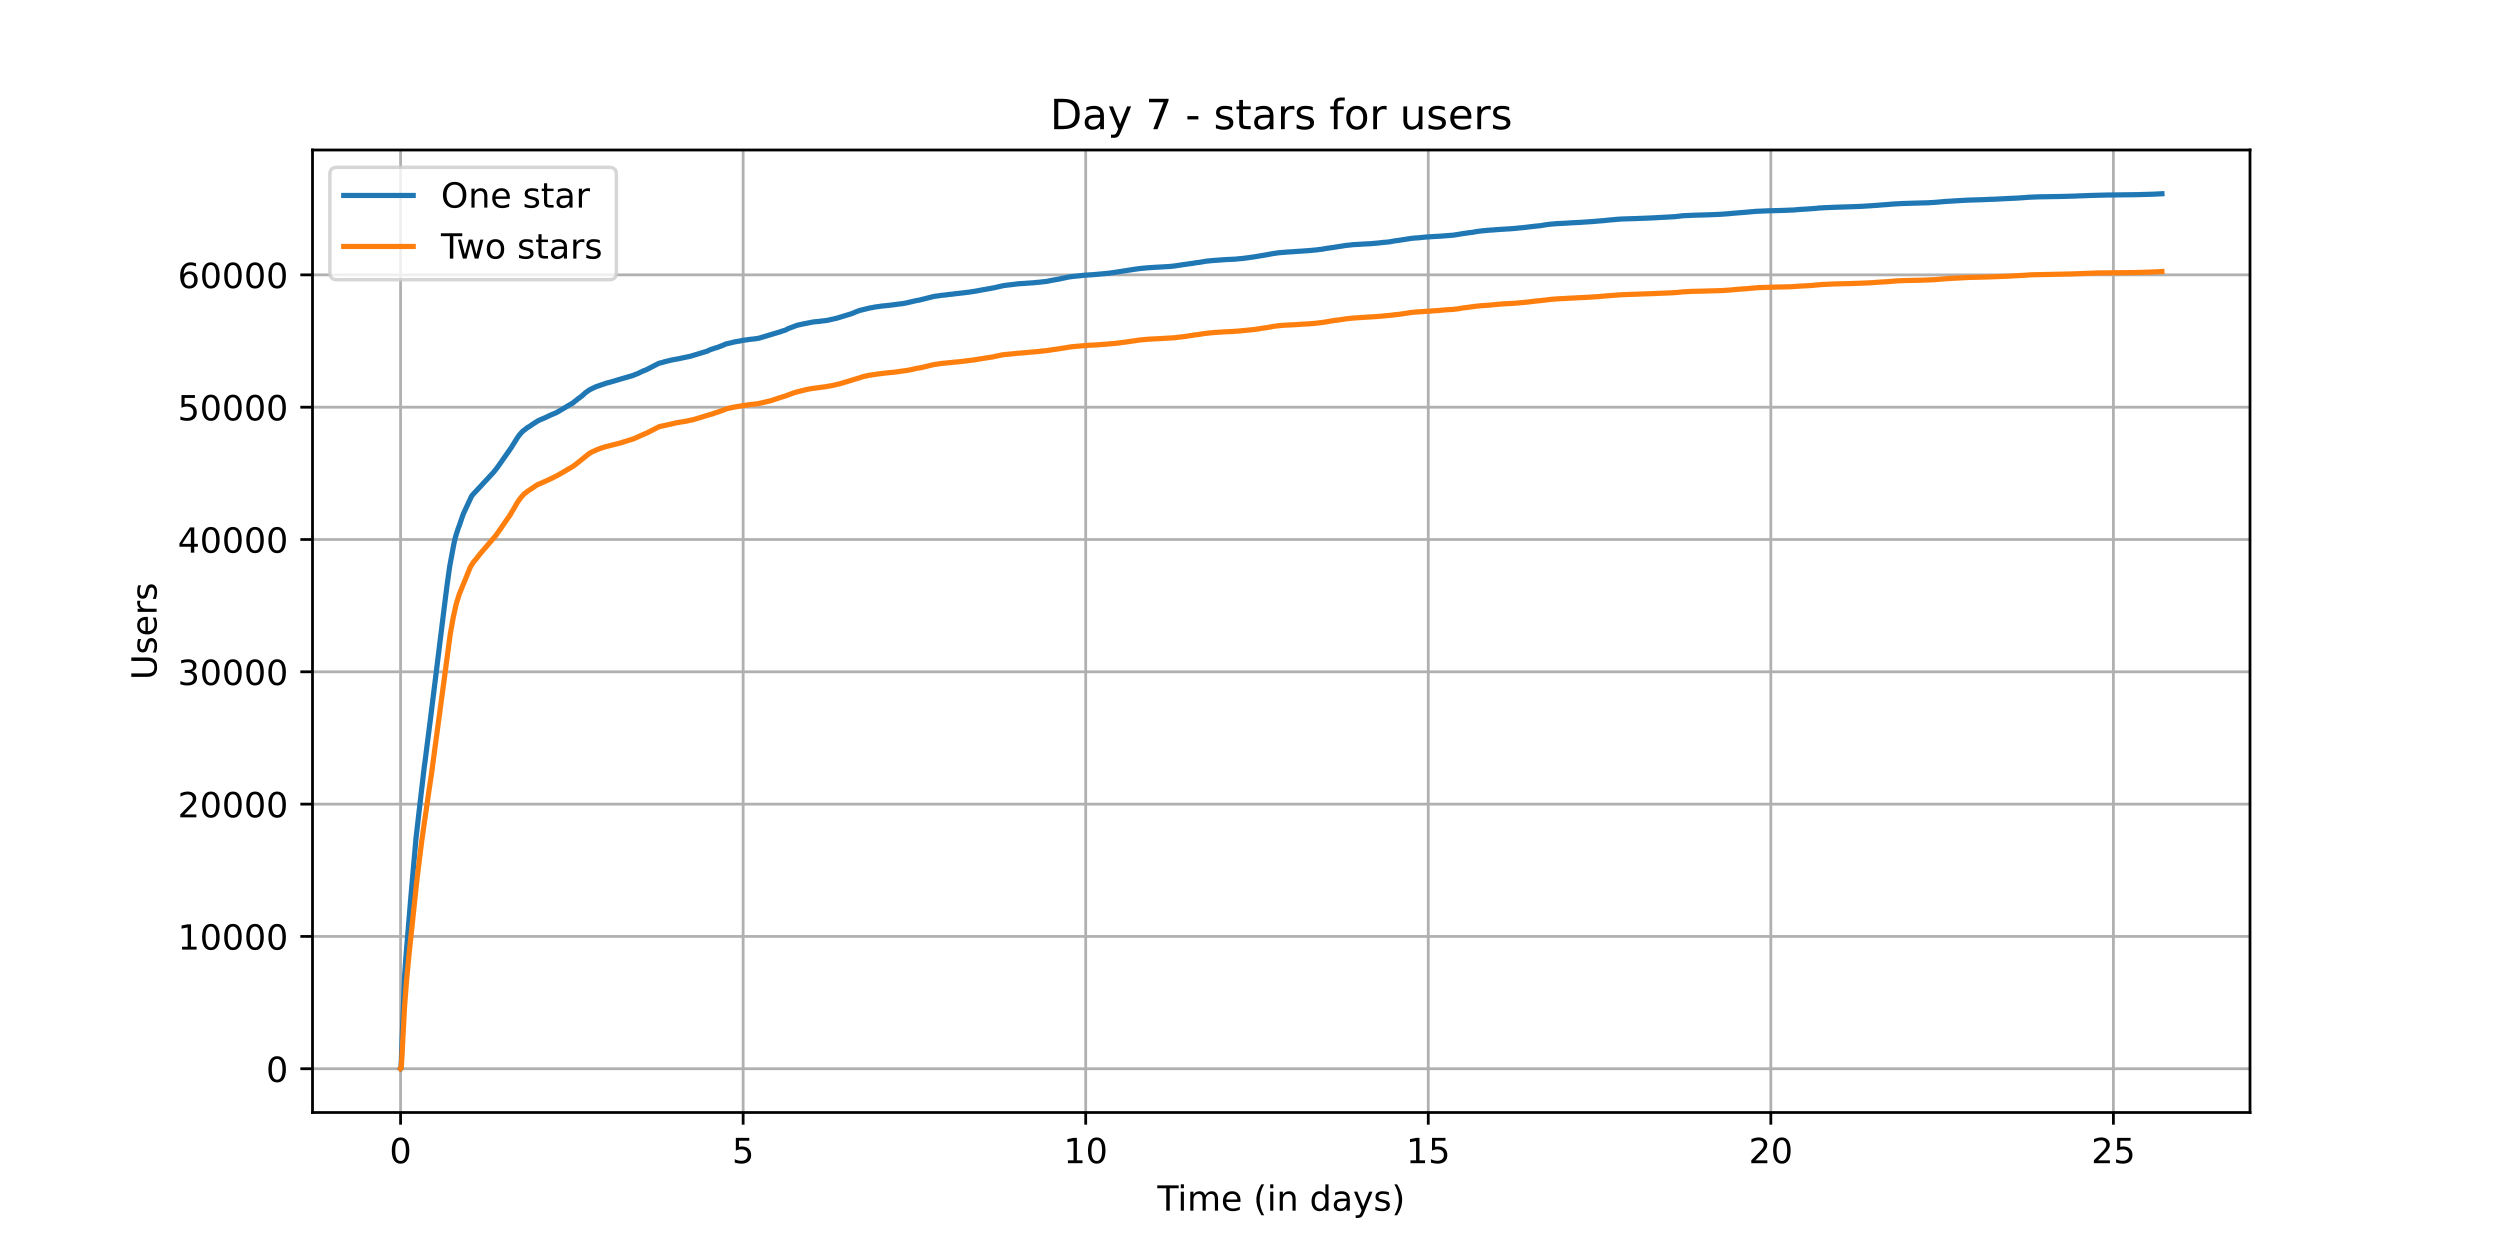 <?xml version="1.0" encoding="utf-8" standalone="no"?>
<!DOCTYPE svg PUBLIC "-//W3C//DTD SVG 1.1//EN"
  "http://www.w3.org/Graphics/SVG/1.1/DTD/svg11.dtd">
<!-- Created with matplotlib (https://matplotlib.org/) -->
<svg height="360pt" version="1.1" viewBox="0 0 720 360" width="720pt" xmlns="http://www.w3.org/2000/svg" xmlns:xlink="http://www.w3.org/1999/xlink">
 <defs>
  <style type="text/css">*{stroke-linecap:butt;stroke-linejoin:round;}</style>
 </defs>
 <g id="figure_1">
  <g id="patch_1">
   <path d="M 0 360 
L 720 360 
L 720 0 
L 0 0 
z
" style="fill:#ffffff;"/>
  </g>
  <g id="axes_1">
   <g id="patch_2">
    <path d="M 90 320.4 
L 648 320.4 
L 648 43.2 
L 90 43.2 
z
" style="fill:#ffffff;"/>
   </g>
   <g id="matplotlib.axis_1">
    <g id="xtick_1">
     <g id="line2d_1">
      <path clip-path="url(#p02dbf82ad6)" d="M 115.364 320.4 
L 115.364 43.2 
" style="fill:none;stroke:#b0b0b0;stroke-linecap:square;stroke-width:0.8;"/>
     </g>
     <g id="line2d_2">
      <defs>
       <path d="M 0 0 
L 0 3.5 
" id="m06ed78cefe" style="stroke:#000000;stroke-width:0.8;"/>
      </defs>
      <g>
       <use style="stroke:#000000;stroke-width:0.8;" x="115.364" xlink:href="#m06ed78cefe" y="320.4"/>
      </g>
     </g>
     <g id="text_1">
      <!-- 0 -->
      <g transform="translate(112.182 334.998)scale(0.1 -0.1)">
       <defs>
        <path d="M 31.781 66.406 
Q 24.172 66.406 20.328 58.906 
Q 16.5 51.422 16.5 36.375 
Q 16.5 21.391 20.328 13.891 
Q 24.172 6.391 31.781 6.391 
Q 39.453 6.391 43.281 13.891 
Q 47.125 21.391 47.125 36.375 
Q 47.125 51.422 43.281 58.906 
Q 39.453 66.406 31.781 66.406 
z
M 31.781 74.219 
Q 44.047 74.219 50.516 64.516 
Q 56.984 54.828 56.984 36.375 
Q 56.984 17.969 50.516 8.266 
Q 44.047 -1.422 31.781 -1.422 
Q 19.531 -1.422 13.062 8.266 
Q 6.594 17.969 6.594 36.375 
Q 6.594 54.828 13.062 64.516 
Q 19.531 74.219 31.781 74.219 
z
" id="DejaVuSans-48"/>
       </defs>
       <use xlink:href="#DejaVuSans-48"/>
      </g>
     </g>
    </g>
    <g id="xtick_2">
     <g id="line2d_3">
      <path clip-path="url(#p02dbf82ad6)" d="M 214.023 320.4 
L 214.023 43.2 
" style="fill:none;stroke:#b0b0b0;stroke-linecap:square;stroke-width:0.8;"/>
     </g>
     <g id="line2d_4">
      <g>
       <use style="stroke:#000000;stroke-width:0.8;" x="214.023" xlink:href="#m06ed78cefe" y="320.4"/>
      </g>
     </g>
     <g id="text_2">
      <!-- 5 -->
      <g transform="translate(210.842 334.998)scale(0.1 -0.1)">
       <defs>
        <path d="M 10.797 72.906 
L 49.516 72.906 
L 49.516 64.594 
L 19.828 64.594 
L 19.828 46.734 
Q 21.969 47.469 24.109 47.828 
Q 26.266 48.188 28.422 48.188 
Q 40.625 48.188 47.75 41.5 
Q 54.891 34.812 54.891 23.391 
Q 54.891 11.625 47.562 5.094 
Q 40.234 -1.422 26.906 -1.422 
Q 22.312 -1.422 17.547 -0.641 
Q 12.797 0.141 7.719 1.703 
L 7.719 11.625 
Q 12.109 9.234 16.797 8.062 
Q 21.484 6.891 26.703 6.891 
Q 35.156 6.891 40.078 11.328 
Q 45.016 15.766 45.016 23.391 
Q 45.016 31 40.078 35.438 
Q 35.156 39.891 26.703 39.891 
Q 22.75 39.891 18.812 39.016 
Q 14.891 38.141 10.797 36.281 
z
" id="DejaVuSans-53"/>
       </defs>
       <use xlink:href="#DejaVuSans-53"/>
      </g>
     </g>
    </g>
    <g id="xtick_3">
     <g id="line2d_5">
      <path clip-path="url(#p02dbf82ad6)" d="M 312.682 320.4 
L 312.682 43.2 
" style="fill:none;stroke:#b0b0b0;stroke-linecap:square;stroke-width:0.8;"/>
     </g>
     <g id="line2d_6">
      <g>
       <use style="stroke:#000000;stroke-width:0.8;" x="312.682" xlink:href="#m06ed78cefe" y="320.4"/>
      </g>
     </g>
     <g id="text_3">
      <!-- 10 -->
      <g transform="translate(306.32 334.998)scale(0.1 -0.1)">
       <defs>
        <path d="M 12.406 8.297 
L 28.516 8.297 
L 28.516 63.922 
L 10.984 60.406 
L 10.984 69.391 
L 28.422 72.906 
L 38.281 72.906 
L 38.281 8.297 
L 54.391 8.297 
L 54.391 0 
L 12.406 0 
z
" id="DejaVuSans-49"/>
       </defs>
       <use xlink:href="#DejaVuSans-49"/>
       <use x="63.623" xlink:href="#DejaVuSans-48"/>
      </g>
     </g>
    </g>
    <g id="xtick_4">
     <g id="line2d_7">
      <path clip-path="url(#p02dbf82ad6)" d="M 411.341 320.4 
L 411.341 43.2 
" style="fill:none;stroke:#b0b0b0;stroke-linecap:square;stroke-width:0.8;"/>
     </g>
     <g id="line2d_8">
      <g>
       <use style="stroke:#000000;stroke-width:0.8;" x="411.341" xlink:href="#m06ed78cefe" y="320.4"/>
      </g>
     </g>
     <g id="text_4">
      <!-- 15 -->
      <g transform="translate(404.979 334.998)scale(0.1 -0.1)">
       <use xlink:href="#DejaVuSans-49"/>
       <use x="63.623" xlink:href="#DejaVuSans-53"/>
      </g>
     </g>
    </g>
    <g id="xtick_5">
     <g id="line2d_9">
      <path clip-path="url(#p02dbf82ad6)" d="M 510 320.4 
L 510 43.2 
" style="fill:none;stroke:#b0b0b0;stroke-linecap:square;stroke-width:0.8;"/>
     </g>
     <g id="line2d_10">
      <g>
       <use style="stroke:#000000;stroke-width:0.8;" x="510" xlink:href="#m06ed78cefe" y="320.4"/>
      </g>
     </g>
     <g id="text_5">
      <!-- 20 -->
      <g transform="translate(503.638 334.998)scale(0.1 -0.1)">
       <defs>
        <path d="M 19.188 8.297 
L 53.609 8.297 
L 53.609 0 
L 7.328 0 
L 7.328 8.297 
Q 12.938 14.109 22.625 23.891 
Q 32.328 33.688 34.812 36.531 
Q 39.547 41.844 41.422 45.531 
Q 43.312 49.219 43.312 52.781 
Q 43.312 58.594 39.234 62.25 
Q 35.156 65.922 28.609 65.922 
Q 23.969 65.922 18.812 64.312 
Q 13.672 62.703 7.812 59.422 
L 7.812 69.391 
Q 13.766 71.781 18.938 73 
Q 24.125 74.219 28.422 74.219 
Q 39.75 74.219 46.484 68.547 
Q 53.219 62.891 53.219 53.422 
Q 53.219 48.922 51.531 44.891 
Q 49.859 40.875 45.406 35.406 
Q 44.188 33.984 37.641 27.219 
Q 31.109 20.453 19.188 8.297 
z
" id="DejaVuSans-50"/>
       </defs>
       <use xlink:href="#DejaVuSans-50"/>
       <use x="63.623" xlink:href="#DejaVuSans-48"/>
      </g>
     </g>
    </g>
    <g id="xtick_6">
     <g id="line2d_11">
      <path clip-path="url(#p02dbf82ad6)" d="M 608.66 320.4 
L 608.66 43.2 
" style="fill:none;stroke:#b0b0b0;stroke-linecap:square;stroke-width:0.8;"/>
     </g>
     <g id="line2d_12">
      <g>
       <use style="stroke:#000000;stroke-width:0.8;" x="608.66" xlink:href="#m06ed78cefe" y="320.4"/>
      </g>
     </g>
     <g id="text_6">
      <!-- 25 -->
      <g transform="translate(602.297 334.998)scale(0.1 -0.1)">
       <use xlink:href="#DejaVuSans-50"/>
       <use x="63.623" xlink:href="#DejaVuSans-53"/>
      </g>
     </g>
    </g>
    <g id="text_7">
     <!-- Time (in days) -->
     <g transform="translate(333.327 348.677)scale(0.1 -0.1)">
      <defs>
       <path d="M -0.297 72.906 
L 61.375 72.906 
L 61.375 64.594 
L 35.5 64.594 
L 35.5 0 
L 25.594 0 
L 25.594 64.594 
L -0.297 64.594 
z
" id="DejaVuSans-84"/>
       <path d="M 9.422 54.688 
L 18.406 54.688 
L 18.406 0 
L 9.422 0 
z
M 9.422 75.984 
L 18.406 75.984 
L 18.406 64.594 
L 9.422 64.594 
z
" id="DejaVuSans-105"/>
       <path d="M 52 44.188 
Q 55.375 50.25 60.062 53.125 
Q 64.75 56 71.094 56 
Q 79.641 56 84.281 50.016 
Q 88.922 44.047 88.922 33.016 
L 88.922 0 
L 79.891 0 
L 79.891 32.719 
Q 79.891 40.578 77.094 44.375 
Q 74.312 48.188 68.609 48.188 
Q 61.625 48.188 57.562 43.547 
Q 53.516 38.922 53.516 30.906 
L 53.516 0 
L 44.484 0 
L 44.484 32.719 
Q 44.484 40.625 41.703 44.406 
Q 38.922 48.188 33.109 48.188 
Q 26.219 48.188 22.156 43.531 
Q 18.109 38.875 18.109 30.906 
L 18.109 0 
L 9.078 0 
L 9.078 54.688 
L 18.109 54.688 
L 18.109 46.188 
Q 21.188 51.219 25.484 53.609 
Q 29.781 56 35.688 56 
Q 41.656 56 45.828 52.969 
Q 50 49.953 52 44.188 
z
" id="DejaVuSans-109"/>
       <path d="M 56.203 29.594 
L 56.203 25.203 
L 14.891 25.203 
Q 15.484 15.922 20.484 11.062 
Q 25.484 6.203 34.422 6.203 
Q 39.594 6.203 44.453 7.469 
Q 49.312 8.734 54.109 11.281 
L 54.109 2.781 
Q 49.266 0.734 44.188 -0.344 
Q 39.109 -1.422 33.891 -1.422 
Q 20.797 -1.422 13.156 6.188 
Q 5.516 13.812 5.516 26.812 
Q 5.516 40.234 12.766 48.109 
Q 20.016 56 32.328 56 
Q 43.359 56 49.781 48.891 
Q 56.203 41.797 56.203 29.594 
z
M 47.219 32.234 
Q 47.125 39.594 43.094 43.984 
Q 39.062 48.391 32.422 48.391 
Q 24.906 48.391 20.391 44.141 
Q 15.875 39.891 15.188 32.172 
z
" id="DejaVuSans-101"/>
       <path id="DejaVuSans-32"/>
       <path d="M 31 75.875 
Q 24.469 64.656 21.281 53.656 
Q 18.109 42.672 18.109 31.391 
Q 18.109 20.125 21.312 9.062 
Q 24.516 -2 31 -13.188 
L 23.188 -13.188 
Q 15.875 -1.703 12.234 9.375 
Q 8.594 20.453 8.594 31.391 
Q 8.594 42.281 12.203 53.312 
Q 15.828 64.359 23.188 75.875 
z
" id="DejaVuSans-40"/>
       <path d="M 54.891 33.016 
L 54.891 0 
L 45.906 0 
L 45.906 32.719 
Q 45.906 40.484 42.875 44.328 
Q 39.844 48.188 33.797 48.188 
Q 26.516 48.188 22.312 43.547 
Q 18.109 38.922 18.109 30.906 
L 18.109 0 
L 9.078 0 
L 9.078 54.688 
L 18.109 54.688 
L 18.109 46.188 
Q 21.344 51.125 25.703 53.562 
Q 30.078 56 35.797 56 
Q 45.219 56 50.047 50.172 
Q 54.891 44.344 54.891 33.016 
z
" id="DejaVuSans-110"/>
       <path d="M 45.406 46.391 
L 45.406 75.984 
L 54.391 75.984 
L 54.391 0 
L 45.406 0 
L 45.406 8.203 
Q 42.578 3.328 38.25 0.953 
Q 33.938 -1.422 27.875 -1.422 
Q 17.969 -1.422 11.734 6.484 
Q 5.516 14.406 5.516 27.297 
Q 5.516 40.188 11.734 48.094 
Q 17.969 56 27.875 56 
Q 33.938 56 38.25 53.625 
Q 42.578 51.266 45.406 46.391 
z
M 14.797 27.297 
Q 14.797 17.391 18.875 11.75 
Q 22.953 6.109 30.078 6.109 
Q 37.203 6.109 41.297 11.75 
Q 45.406 17.391 45.406 27.297 
Q 45.406 37.203 41.297 42.844 
Q 37.203 48.484 30.078 48.484 
Q 22.953 48.484 18.875 42.844 
Q 14.797 37.203 14.797 27.297 
z
" id="DejaVuSans-100"/>
       <path d="M 34.281 27.484 
Q 23.391 27.484 19.188 25 
Q 14.984 22.516 14.984 16.5 
Q 14.984 11.719 18.141 8.906 
Q 21.297 6.109 26.703 6.109 
Q 34.188 6.109 38.703 11.406 
Q 43.219 16.703 43.219 25.484 
L 43.219 27.484 
z
M 52.203 31.203 
L 52.203 0 
L 43.219 0 
L 43.219 8.297 
Q 40.141 3.328 35.547 0.953 
Q 30.953 -1.422 24.312 -1.422 
Q 15.922 -1.422 10.953 3.297 
Q 6 8.016 6 15.922 
Q 6 25.141 12.172 29.828 
Q 18.359 34.516 30.609 34.516 
L 43.219 34.516 
L 43.219 35.406 
Q 43.219 41.609 39.141 45 
Q 35.062 48.391 27.688 48.391 
Q 23 48.391 18.547 47.266 
Q 14.109 46.141 10.016 43.891 
L 10.016 52.203 
Q 14.938 54.109 19.578 55.047 
Q 24.219 56 28.609 56 
Q 40.484 56 46.344 49.844 
Q 52.203 43.703 52.203 31.203 
z
" id="DejaVuSans-97"/>
       <path d="M 32.172 -5.078 
Q 28.375 -14.844 24.75 -17.812 
Q 21.141 -20.797 15.094 -20.797 
L 7.906 -20.797 
L 7.906 -13.281 
L 13.188 -13.281 
Q 16.891 -13.281 18.938 -11.516 
Q 21 -9.766 23.484 -3.219 
L 25.094 0.875 
L 2.984 54.688 
L 12.5 54.688 
L 29.594 11.922 
L 46.688 54.688 
L 56.203 54.688 
z
" id="DejaVuSans-121"/>
       <path d="M 44.281 53.078 
L 44.281 44.578 
Q 40.484 46.531 36.375 47.5 
Q 32.281 48.484 27.875 48.484 
Q 21.188 48.484 17.844 46.438 
Q 14.5 44.391 14.5 40.281 
Q 14.5 37.156 16.891 35.375 
Q 19.281 33.594 26.516 31.984 
L 29.594 31.297 
Q 39.156 29.25 43.188 25.516 
Q 47.219 21.781 47.219 15.094 
Q 47.219 7.469 41.188 3.016 
Q 35.156 -1.422 24.609 -1.422 
Q 20.219 -1.422 15.453 -0.562 
Q 10.688 0.297 5.422 2 
L 5.422 11.281 
Q 10.406 8.688 15.234 7.391 
Q 20.062 6.109 24.812 6.109 
Q 31.156 6.109 34.562 8.281 
Q 37.984 10.453 37.984 14.406 
Q 37.984 18.062 35.516 20.016 
Q 33.062 21.969 24.703 23.781 
L 21.578 24.516 
Q 13.234 26.266 9.516 29.906 
Q 5.812 33.547 5.812 39.891 
Q 5.812 47.609 11.281 51.797 
Q 16.75 56 26.812 56 
Q 31.781 56 36.172 55.266 
Q 40.578 54.547 44.281 53.078 
z
" id="DejaVuSans-115"/>
       <path d="M 8.016 75.875 
L 15.828 75.875 
Q 23.141 64.359 26.781 53.312 
Q 30.422 42.281 30.422 31.391 
Q 30.422 20.453 26.781 9.375 
Q 23.141 -1.703 15.828 -13.188 
L 8.016 -13.188 
Q 14.5 -2 17.703 9.062 
Q 20.906 20.125 20.906 31.391 
Q 20.906 42.672 17.703 53.656 
Q 14.5 64.656 8.016 75.875 
z
" id="DejaVuSans-41"/>
      </defs>
      <use xlink:href="#DejaVuSans-84"/>
      <use x="57.959" xlink:href="#DejaVuSans-105"/>
      <use x="85.742" xlink:href="#DejaVuSans-109"/>
      <use x="183.154" xlink:href="#DejaVuSans-101"/>
      <use x="244.678" xlink:href="#DejaVuSans-32"/>
      <use x="276.465" xlink:href="#DejaVuSans-40"/>
      <use x="315.479" xlink:href="#DejaVuSans-105"/>
      <use x="343.262" xlink:href="#DejaVuSans-110"/>
      <use x="406.641" xlink:href="#DejaVuSans-32"/>
      <use x="438.428" xlink:href="#DejaVuSans-100"/>
      <use x="501.904" xlink:href="#DejaVuSans-97"/>
      <use x="563.184" xlink:href="#DejaVuSans-121"/>
      <use x="622.363" xlink:href="#DejaVuSans-115"/>
      <use x="674.463" xlink:href="#DejaVuSans-41"/>
     </g>
    </g>
   </g>
   <g id="matplotlib.axis_2">
    <g id="ytick_1">
     <g id="line2d_13">
      <path clip-path="url(#p02dbf82ad6)" d="M 90 307.8 
L 648 307.8 
" style="fill:none;stroke:#b0b0b0;stroke-linecap:square;stroke-width:0.8;"/>
     </g>
     <g id="line2d_14">
      <defs>
       <path d="M 0 0 
L -3.5 0 
" id="m0b8a8bc92b" style="stroke:#000000;stroke-width:0.8;"/>
      </defs>
      <g>
       <use style="stroke:#000000;stroke-width:0.8;" x="90" xlink:href="#m0b8a8bc92b" y="307.8"/>
      </g>
     </g>
     <g id="text_8">
      <!-- 0 -->
      <g transform="translate(76.638 311.599)scale(0.1 -0.1)">
       <use xlink:href="#DejaVuSans-48"/>
      </g>
     </g>
    </g>
    <g id="ytick_2">
     <g id="line2d_15">
      <path clip-path="url(#p02dbf82ad6)" d="M 90 269.694 
L 648 269.694 
" style="fill:none;stroke:#b0b0b0;stroke-linecap:square;stroke-width:0.8;"/>
     </g>
     <g id="line2d_16">
      <g>
       <use style="stroke:#000000;stroke-width:0.8;" x="90" xlink:href="#m0b8a8bc92b" y="269.694"/>
      </g>
     </g>
     <g id="text_9">
      <!-- 10000 -->
      <g transform="translate(51.188 273.494)scale(0.1 -0.1)">
       <use xlink:href="#DejaVuSans-49"/>
       <use x="63.623" xlink:href="#DejaVuSans-48"/>
       <use x="127.246" xlink:href="#DejaVuSans-48"/>
       <use x="190.869" xlink:href="#DejaVuSans-48"/>
       <use x="254.492" xlink:href="#DejaVuSans-48"/>
      </g>
     </g>
    </g>
    <g id="ytick_3">
     <g id="line2d_17">
      <path clip-path="url(#p02dbf82ad6)" d="M 90 231.589 
L 648 231.589 
" style="fill:none;stroke:#b0b0b0;stroke-linecap:square;stroke-width:0.8;"/>
     </g>
     <g id="line2d_18">
      <g>
       <use style="stroke:#000000;stroke-width:0.8;" x="90" xlink:href="#m0b8a8bc92b" y="231.589"/>
      </g>
     </g>
     <g id="text_10">
      <!-- 20000 -->
      <g transform="translate(51.188 235.388)scale(0.1 -0.1)">
       <use xlink:href="#DejaVuSans-50"/>
       <use x="63.623" xlink:href="#DejaVuSans-48"/>
       <use x="127.246" xlink:href="#DejaVuSans-48"/>
       <use x="190.869" xlink:href="#DejaVuSans-48"/>
       <use x="254.492" xlink:href="#DejaVuSans-48"/>
      </g>
     </g>
    </g>
    <g id="ytick_4">
     <g id="line2d_19">
      <path clip-path="url(#p02dbf82ad6)" d="M 90 193.483 
L 648 193.483 
" style="fill:none;stroke:#b0b0b0;stroke-linecap:square;stroke-width:0.8;"/>
     </g>
     <g id="line2d_20">
      <g>
       <use style="stroke:#000000;stroke-width:0.8;" x="90" xlink:href="#m0b8a8bc92b" y="193.483"/>
      </g>
     </g>
     <g id="text_11">
      <!-- 30000 -->
      <g transform="translate(51.188 197.282)scale(0.1 -0.1)">
       <defs>
        <path d="M 40.578 39.312 
Q 47.656 37.797 51.625 33 
Q 55.609 28.219 55.609 21.188 
Q 55.609 10.406 48.188 4.484 
Q 40.766 -1.422 27.094 -1.422 
Q 22.516 -1.422 17.656 -0.516 
Q 12.797 0.391 7.625 2.203 
L 7.625 11.719 
Q 11.719 9.328 16.594 8.109 
Q 21.484 6.891 26.812 6.891 
Q 36.078 6.891 40.938 10.547 
Q 45.797 14.203 45.797 21.188 
Q 45.797 27.641 41.281 31.266 
Q 36.766 34.906 28.719 34.906 
L 20.219 34.906 
L 20.219 43.016 
L 29.109 43.016 
Q 36.375 43.016 40.234 45.922 
Q 44.094 48.828 44.094 54.297 
Q 44.094 59.906 40.109 62.906 
Q 36.141 65.922 28.719 65.922 
Q 24.656 65.922 20.016 65.031 
Q 15.375 64.156 9.812 62.312 
L 9.812 71.094 
Q 15.438 72.656 20.344 73.438 
Q 25.25 74.219 29.594 74.219 
Q 40.828 74.219 47.359 69.109 
Q 53.906 64.016 53.906 55.328 
Q 53.906 49.266 50.438 45.094 
Q 46.969 40.922 40.578 39.312 
z
" id="DejaVuSans-51"/>
       </defs>
       <use xlink:href="#DejaVuSans-51"/>
       <use x="63.623" xlink:href="#DejaVuSans-48"/>
       <use x="127.246" xlink:href="#DejaVuSans-48"/>
       <use x="190.869" xlink:href="#DejaVuSans-48"/>
       <use x="254.492" xlink:href="#DejaVuSans-48"/>
      </g>
     </g>
    </g>
    <g id="ytick_5">
     <g id="line2d_21">
      <path clip-path="url(#p02dbf82ad6)" d="M 90 155.378 
L 648 155.378 
" style="fill:none;stroke:#b0b0b0;stroke-linecap:square;stroke-width:0.8;"/>
     </g>
     <g id="line2d_22">
      <g>
       <use style="stroke:#000000;stroke-width:0.8;" x="90" xlink:href="#m0b8a8bc92b" y="155.378"/>
      </g>
     </g>
     <g id="text_12">
      <!-- 40000 -->
      <g transform="translate(51.188 159.177)scale(0.1 -0.1)">
       <defs>
        <path d="M 37.797 64.312 
L 12.891 25.391 
L 37.797 25.391 
z
M 35.203 72.906 
L 47.609 72.906 
L 47.609 25.391 
L 58.016 25.391 
L 58.016 17.188 
L 47.609 17.188 
L 47.609 0 
L 37.797 0 
L 37.797 17.188 
L 4.891 17.188 
L 4.891 26.703 
z
" id="DejaVuSans-52"/>
       </defs>
       <use xlink:href="#DejaVuSans-52"/>
       <use x="63.623" xlink:href="#DejaVuSans-48"/>
       <use x="127.246" xlink:href="#DejaVuSans-48"/>
       <use x="190.869" xlink:href="#DejaVuSans-48"/>
       <use x="254.492" xlink:href="#DejaVuSans-48"/>
      </g>
     </g>
    </g>
    <g id="ytick_6">
     <g id="line2d_23">
      <path clip-path="url(#p02dbf82ad6)" d="M 90 117.272 
L 648 117.272 
" style="fill:none;stroke:#b0b0b0;stroke-linecap:square;stroke-width:0.8;"/>
     </g>
     <g id="line2d_24">
      <g>
       <use style="stroke:#000000;stroke-width:0.8;" x="90" xlink:href="#m0b8a8bc92b" y="117.272"/>
      </g>
     </g>
     <g id="text_13">
      <!-- 50000 -->
      <g transform="translate(51.188 121.071)scale(0.1 -0.1)">
       <use xlink:href="#DejaVuSans-53"/>
       <use x="63.623" xlink:href="#DejaVuSans-48"/>
       <use x="127.246" xlink:href="#DejaVuSans-48"/>
       <use x="190.869" xlink:href="#DejaVuSans-48"/>
       <use x="254.492" xlink:href="#DejaVuSans-48"/>
      </g>
     </g>
    </g>
    <g id="ytick_7">
     <g id="line2d_25">
      <path clip-path="url(#p02dbf82ad6)" d="M 90 79.166 
L 648 79.166 
" style="fill:none;stroke:#b0b0b0;stroke-linecap:square;stroke-width:0.8;"/>
     </g>
     <g id="line2d_26">
      <g>
       <use style="stroke:#000000;stroke-width:0.8;" x="90" xlink:href="#m0b8a8bc92b" y="79.166"/>
      </g>
     </g>
     <g id="text_14">
      <!-- 60000 -->
      <g transform="translate(51.188 82.966)scale(0.1 -0.1)">
       <defs>
        <path d="M 33.016 40.375 
Q 26.375 40.375 22.484 35.828 
Q 18.609 31.297 18.609 23.391 
Q 18.609 15.531 22.484 10.953 
Q 26.375 6.391 33.016 6.391 
Q 39.656 6.391 43.531 10.953 
Q 47.406 15.531 47.406 23.391 
Q 47.406 31.297 43.531 35.828 
Q 39.656 40.375 33.016 40.375 
z
M 52.594 71.297 
L 52.594 62.312 
Q 48.875 64.062 45.094 64.984 
Q 41.312 65.922 37.594 65.922 
Q 27.828 65.922 22.672 59.328 
Q 17.531 52.734 16.797 39.406 
Q 19.672 43.656 24.016 45.922 
Q 28.375 48.188 33.594 48.188 
Q 44.578 48.188 50.953 41.516 
Q 57.328 34.859 57.328 23.391 
Q 57.328 12.156 50.688 5.359 
Q 44.047 -1.422 33.016 -1.422 
Q 20.359 -1.422 13.672 8.266 
Q 6.984 17.969 6.984 36.375 
Q 6.984 53.656 15.188 63.938 
Q 23.391 74.219 37.203 74.219 
Q 40.922 74.219 44.703 73.484 
Q 48.484 72.75 52.594 71.297 
z
" id="DejaVuSans-54"/>
       </defs>
       <use xlink:href="#DejaVuSans-54"/>
       <use x="63.623" xlink:href="#DejaVuSans-48"/>
       <use x="127.246" xlink:href="#DejaVuSans-48"/>
       <use x="190.869" xlink:href="#DejaVuSans-48"/>
       <use x="254.492" xlink:href="#DejaVuSans-48"/>
      </g>
     </g>
    </g>
    <g id="text_15">
     <!-- Users -->
     <g transform="translate(45.108 195.801)rotate(-90)scale(0.1 -0.1)">
      <defs>
       <path d="M 8.688 72.906 
L 18.609 72.906 
L 18.609 28.609 
Q 18.609 16.891 22.844 11.734 
Q 27.094 6.594 36.625 6.594 
Q 46.094 6.594 50.344 11.734 
Q 54.594 16.891 54.594 28.609 
L 54.594 72.906 
L 64.5 72.906 
L 64.5 27.391 
Q 64.5 13.141 57.438 5.859 
Q 50.391 -1.422 36.625 -1.422 
Q 22.797 -1.422 15.734 5.859 
Q 8.688 13.141 8.688 27.391 
z
" id="DejaVuSans-85"/>
       <path d="M 41.109 46.297 
Q 39.594 47.172 37.812 47.578 
Q 36.031 48 33.891 48 
Q 26.266 48 22.188 43.047 
Q 18.109 38.094 18.109 28.812 
L 18.109 0 
L 9.078 0 
L 9.078 54.688 
L 18.109 54.688 
L 18.109 46.188 
Q 20.953 51.172 25.484 53.578 
Q 30.031 56 36.531 56 
Q 37.453 56 38.578 55.875 
Q 39.703 55.766 41.062 55.516 
z
" id="DejaVuSans-114"/>
      </defs>
      <use xlink:href="#DejaVuSans-85"/>
      <use x="73.193" xlink:href="#DejaVuSans-115"/>
      <use x="125.293" xlink:href="#DejaVuSans-101"/>
      <use x="186.816" xlink:href="#DejaVuSans-114"/>
      <use x="227.93" xlink:href="#DejaVuSans-115"/>
     </g>
    </g>
   </g>
   <g id="line2d_27">
    <path clip-path="url(#p02dbf82ad6)" d="M 115.364 307.8 
L 115.454 307.689 
L 115.563 305.853 
L 116.514 281.13 
L 116.907 275.589 
L 118.156 260.355 
L 118.455 256.902 
L 119.813 241.37 
L 122.217 220.607 
L 122.339 219.841 
L 123.97 207.049 
L 124.458 203.093 
L 124.771 200.597 
L 128.343 171.721 
L 128.805 168.166 
L 129.525 163.063 
L 130.693 156.761 
L 130.91 155.747 
L 131.318 154.181 
L 131.576 153.362 
L 131.983 152.131 
L 132.241 151.487 
L 132.527 150.633 
L 133.314 148.328 
L 133.6 147.65 
L 135.826 142.868 
L 135.962 142.719 
L 136.356 142.243 
L 136.872 141.701 
L 141.617 136.584 
L 141.713 136.477 
L 141.998 136.195 
L 143.207 134.679 
L 147.296 128.833 
L 147.499 128.486 
L 148.518 126.863 
L 148.844 126.33 
L 149.034 126.029 
L 149.686 125.137 
L 149.822 124.985 
L 150.202 124.558 
L 150.677 124.074 
L 151.004 123.868 
L 151.506 123.464 
L 151.764 123.247 
L 152.389 122.866 
L 152.566 122.767 
L 152.974 122.473 
L 153.245 122.283 
L 154.033 121.768 
L 154.21 121.662 
L 154.861 121.25 
L 155.364 120.999 
L 155.554 120.888 
L 155.839 120.778 
L 156.667 120.431 
L 156.953 120.32 
L 158.555 119.554 
L 159.342 119.219 
L 159.641 119.105 
L 159.886 118.994 
L 160.47 118.716 
L 165.129 115.961 
L 165.414 115.694 
L 166.012 115.237 
L 166.27 115.02 
L 166.392 114.913 
L 167.153 114.376 
L 167.357 114.185 
L 167.683 113.98 
L 167.928 113.717 
L 168.58 113.141 
L 168.783 112.974 
L 169.775 112.276 
L 171.527 111.423 
L 171.84 111.312 
L 173.524 110.725 
L 173.796 110.642 
L 174.121 110.535 
L 174.787 110.291 
L 175.303 110.181 
L 182.403 108.1 
L 182.662 107.974 
L 182.947 107.868 
L 183.721 107.563 
L 183.925 107.467 
L 184.143 107.349 
L 184.537 107.159 
L 184.808 107.056 
L 185.107 106.884 
L 185.732 106.652 
L 186.044 106.541 
L 189.13 104.949 
L 189.361 104.838 
L 189.633 104.689 
L 189.959 104.579 
L 190.217 104.503 
L 190.761 104.392 
L 191.304 104.206 
L 191.739 104.099 
L 192.133 104 
L 192.622 103.889 
L 193.043 103.775 
L 194.401 103.504 
L 195.053 103.394 
L 195.406 103.322 
L 195.936 103.211 
L 197.62 102.849 
L 198.204 102.738 
L 198.435 102.685 
L 198.91 102.575 
L 203.449 101.203 
L 203.707 101.127 
L 204.114 100.898 
L 204.916 100.578 
L 205.296 100.471 
L 205.961 100.227 
L 206.45 100.117 
L 207.156 99.846 
L 207.455 99.736 
L 208.406 99.362 
L 208.827 99.145 
L 209.208 99.035 
L 211.762 98.425 
L 212.454 98.318 
L 212.767 98.265 
L 213.351 98.154 
L 213.785 98.036 
L 214.057 98.006 
L 214.953 97.895 
L 215.89 97.743 
L 217.003 97.632 
L 217.764 97.529 
L 218.499 97.419 
L 224.813 95.525 
L 225.139 95.392 
L 225.533 95.281 
L 226.049 95.11 
L 226.347 94.999 
L 226.877 94.702 
L 227.936 94.294 
L 228.561 94.066 
L 229.471 93.711 
L 229.634 93.666 
L 231.535 93.243 
L 232.2 93.132 
L 232.594 93.037 
L 233.218 92.93 
L 233.612 92.831 
L 234.266 92.724 
L 234.564 92.682 
L 235.746 92.576 
L 236.031 92.541 
L 236.859 92.431 
L 237.497 92.366 
L 238.312 92.256 
L 240.539 91.737 
L 241.055 91.627 
L 245.455 90.274 
L 245.795 90.129 
L 246.039 90.023 
L 246.42 89.84 
L 246.759 89.733 
L 247.52 89.428 
L 250.507 88.697 
L 251.227 88.586 
L 251.607 88.495 
L 252.218 88.384 
L 252.87 88.312 
L 253.576 88.205 
L 253.793 88.163 
L 254.921 88.053 
L 255.586 87.976 
L 256.632 87.866 
L 256.917 87.828 
L 257.759 87.717 
L 258.574 87.603 
L 259.497 87.492 
L 260.259 87.393 
L 260.803 87.283 
L 261.142 87.214 
L 261.631 87.104 
L 263.967 86.555 
L 264.7 86.445 
L 268.857 85.4 
L 269.55 85.29 
L 270.256 85.202 
L 270.922 85.096 
L 271.22 85.05 
L 272.375 84.939 
L 273.217 84.814 
L 274.385 84.703 
L 274.711 84.646 
L 275.731 84.535 
L 276.438 84.448 
L 277.457 84.337 
L 278.177 84.246 
L 279.1 84.135 
L 279.997 83.994 
L 280.743 83.884 
L 281.898 83.678 
L 282.455 83.568 
L 283.595 83.358 
L 284.288 83.247 
L 285.483 83.023 
L 286.095 82.912 
L 286.448 82.84 
L 288.812 82.295 
L 289.531 82.184 
L 290.265 82.093 
L 291.27 81.982 
L 291.949 81.902 
L 292.737 81.792 
L 293.389 81.719 
L 295.235 81.609 
L 295.833 81.552 
L 297.571 81.445 
L 297.775 81.418 
L 298.861 81.308 
L 299.391 81.27 
L 300.315 81.159 
L 300.967 81.091 
L 301.795 80.98 
L 302.189 80.881 
L 302.773 80.774 
L 303.112 80.71 
L 304.185 80.519 
L 304.824 80.409 
L 305.178 80.336 
L 305.694 80.226 
L 307.528 79.829 
L 308.234 79.719 
L 309.022 79.612 
L 310.082 79.505 
L 310.272 79.49 
L 310.544 79.464 
L 311.236 79.384 
L 312.255 79.273 
L 312.798 79.231 
L 314.577 79.121 
L 314.836 79.098 
L 316.126 78.991 
L 316.425 78.949 
L 317.783 78.839 
L 318.367 78.785 
L 319.453 78.675 
L 319.766 78.621 
L 320.635 78.511 
L 326.72 77.554 
L 327.468 77.455 
L 328.215 77.345 
L 328.867 77.276 
L 330.048 77.17 
L 330.333 77.135 
L 332.071 77.025 
L 332.614 76.987 
L 334.692 76.876 
L 335.222 76.842 
L 336.987 76.735 
L 337.258 76.709 
L 338.237 76.598 
L 338.535 76.556 
L 339.377 76.43 
L 340.083 76.32 
L 340.925 76.194 
L 341.753 76.084 
L 342.69 75.935 
L 343.546 75.828 
L 343.75 75.794 
L 344.375 75.684 
L 344.674 75.642 
L 345.598 75.531 
L 345.938 75.466 
L 346.576 75.356 
L 347.555 75.196 
L 348.777 75.085 
L 349.076 75.043 
L 350.801 74.933 
L 351.412 74.872 
L 353.014 74.761 
L 353.503 74.738 
L 355.893 74.628 
L 356.572 74.548 
L 357.74 74.441 
L 357.998 74.418 
L 358.827 74.308 
L 359.587 74.205 
L 360.347 74.095 
L 361.108 73.992 
L 365.196 73.31 
L 365.59 73.214 
L 366.649 73.031 
L 367.382 72.921 
L 368.197 72.803 
L 369.501 72.692 
L 369.758 72.673 
L 371.116 72.563 
L 371.592 72.544 
L 373.045 72.441 
L 373.235 72.422 
L 375.095 72.311 
L 375.367 72.284 
L 376.915 72.174 
L 377.499 72.121 
L 378.748 72.01 
L 379.02 71.983 
L 379.834 71.877 
L 380.12 71.839 
L 381.084 71.728 
L 381.328 71.66 
L 381.98 71.553 
L 382.306 71.496 
L 383.121 71.381 
L 383.949 71.271 
L 384.887 71.118 
L 385.579 71.012 
L 385.905 70.955 
L 386.693 70.848 
L 387.073 70.76 
L 387.793 70.669 
L 388.892 70.558 
L 389.653 70.459 
L 391.758 70.349 
L 392.328 70.303 
L 394.637 70.192 
L 395.221 70.143 
L 396.389 70.032 
L 396.933 69.991 
L 397.815 69.884 
L 398.114 69.838 
L 399.499 69.731 
L 399.703 69.705 
L 400.517 69.594 
L 401.794 69.354 
L 402.758 69.244 
L 403.845 69.053 
L 404.674 68.943 
L 405.013 68.878 
L 405.76 68.767 
L 406.643 68.63 
L 407.852 68.52 
L 408.328 68.501 
L 409.469 68.39 
L 409.754 68.356 
L 410.406 68.287 
L 412.076 68.181 
L 412.347 68.154 
L 414.357 68.043 
L 414.86 68.017 
L 416.299 67.906 
L 416.897 67.849 
L 418.485 67.738 
L 419.408 67.59 
L 420.128 67.479 
L 421.256 67.277 
L 422.111 67.167 
L 422.981 67.037 
L 423.904 66.931 
L 424.203 66.889 
L 424.774 66.778 
L 425.113 66.713 
L 425.915 66.603 
L 426.662 66.504 
L 427.843 66.393 
L 428.509 66.321 
L 430.261 66.21 
L 430.56 66.169 
L 432.203 66.058 
L 432.746 66.02 
L 434.715 65.909 
L 435.258 65.868 
L 436.63 65.757 
L 437.374 65.662 
L 438.705 65.551 
L 438.963 65.528 
L 439.777 65.418 
L 440.47 65.338 
L 441.461 65.227 
L 442.208 65.128 
L 443.471 65.018 
L 444.477 64.85 
L 445.169 64.74 
L 445.455 64.701 
L 446.215 64.595 
L 446.487 64.568 
L 447.751 64.458 
L 448.335 64.408 
L 450.617 64.298 
L 451.119 64.271 
L 452.68 64.16 
L 453.156 64.141 
L 455.369 64.031 
L 455.94 63.985 
L 457.555 63.875 
L 458.058 63.848 
L 459.524 63.737 
L 460.149 63.673 
L 461.602 63.562 
L 462.227 63.501 
L 463.273 63.391 
L 463.884 63.333 
L 465.161 63.227 
L 465.365 63.189 
L 467.008 63.078 
L 467.484 63.059 
L 470.987 62.949 
L 471.449 62.933 
L 474.342 62.823 
L 474.817 62.804 
L 477.139 62.693 
L 477.411 62.663 
L 479.692 62.552 
L 480.222 62.518 
L 482.299 62.408 
L 482.978 62.331 
L 483.902 62.221 
L 484.622 62.133 
L 487.081 62.023 
L 487.597 61.992 
L 491.508 61.882 
L 491.983 61.863 
L 494.862 61.752 
L 495.378 61.722 
L 496.885 61.615 
L 497.13 61.6 
L 498.406 61.489 
L 498.596 61.466 
L 499.887 61.36 
L 500.145 61.337 
L 501.516 61.226 
L 502.06 61.184 
L 503.377 61.074 
L 503.961 61.02 
L 505.224 60.91 
L 505.794 60.86 
L 508.537 60.75 
L 509.053 60.716 
L 513.372 60.605 
L 513.847 60.586 
L 516.577 60.476 
L 517.202 60.415 
L 518.492 60.304 
L 518.981 60.281 
L 520.746 60.175 
L 521.004 60.155 
L 521.534 60.117 
L 523.041 60.007 
L 523.775 59.912 
L 525.825 59.801 
L 526.3 59.782 
L 528.935 59.672 
L 529.383 59.66 
L 532.874 59.55 
L 533.349 59.531 
L 536.31 59.42 
L 536.867 59.374 
L 538.754 59.264 
L 539.311 59.218 
L 540.955 59.111 
L 541.254 59.069 
L 542.735 58.959 
L 543.224 58.932 
L 544.487 58.822 
L 545.099 58.765 
L 547.258 58.654 
L 547.53 58.627 
L 551.02 58.517 
L 551.481 58.502 
L 555.366 58.395 
L 555.624 58.376 
L 557.484 58.265 
L 558.054 58.216 
L 559.304 58.105 
L 559.915 58.048 
L 561.586 57.938 
L 562.088 57.911 
L 563.895 57.801 
L 564.425 57.766 
L 566.476 57.656 
L 566.978 57.629 
L 570.659 57.519 
L 571.134 57.5 
L 573.823 57.389 
L 574.271 57.378 
L 576.458 57.267 
L 576.961 57.24 
L 579.12 57.13 
L 579.582 57.115 
L 581.701 57.004 
L 582.244 56.962 
L 583.752 56.852 
L 584.336 56.802 
L 587.026 56.692 
L 587.447 56.688 
L 593.775 56.577 
L 594.223 56.566 
L 597.998 56.455 
L 598.514 56.425 
L 601.543 56.314 
L 602.019 56.295 
L 606.203 56.185 
L 606.664 56.17 
L 615.736 56.059 
L 616.211 56.04 
L 620.109 55.93 
L 620.598 55.907 
L 622.636 55.8 
L 622.636 55.8 
" style="fill:none;stroke:#1f77b4;stroke-linecap:square;stroke-width:1.5;"/>
   </g>
   <g id="line2d_28">
    <path clip-path="url(#p02dbf82ad6)" d="M 115.364 307.8 
L 115.495 307.712 
L 115.563 307.324 
L 115.766 304.199 
L 116.486 290.302 
L 117.057 282.746 
L 117.831 274.618 
L 119.881 255.203 
L 120.071 253.492 
L 120.872 246.911 
L 121.429 242.445 
L 122.217 236.866 
L 122.597 234.329 
L 122.964 231.791 
L 123.439 228.411 
L 124.282 222.741 
L 128.316 192.774 
L 129.647 182.768 
L 130.53 177.829 
L 131.195 174.83 
L 131.454 173.786 
L 132.173 171.42 
L 132.377 170.875 
L 135.46 163.311 
L 135.623 163.041 
L 136.261 162.027 
L 136.614 161.585 
L 136.899 161.257 
L 137.294 160.785 
L 137.607 160.339 
L 137.976 159.893 
L 138.302 159.489 
L 138.466 159.276 
L 142.908 154.101 
L 143.22 153.598 
L 143.329 153.491 
L 146.29 149.193 
L 146.535 148.877 
L 147.078 148.042 
L 147.499 147.265 
L 147.771 146.876 
L 148.301 145.954 
L 148.694 145.253 
L 148.953 144.807 
L 149.17 144.476 
L 149.645 143.786 
L 150.175 143.115 
L 150.881 142.304 
L 151.031 142.193 
L 151.438 141.896 
L 151.683 141.717 
L 152.036 141.412 
L 153.558 140.429 
L 153.992 140.105 
L 154.142 139.998 
L 154.468 139.792 
L 154.807 139.587 
L 155.187 139.408 
L 155.554 139.297 
L 155.961 139.095 
L 156.722 138.767 
L 156.98 138.638 
L 157.672 138.333 
L 159.234 137.59 
L 159.424 137.483 
L 159.872 137.251 
L 160.483 136.965 
L 164.749 134.477 
L 164.98 134.336 
L 165.768 133.772 
L 166.08 133.52 
L 169.299 130.925 
L 169.408 130.826 
L 169.802 130.548 
L 170.169 130.331 
L 170.644 130.072 
L 170.957 129.965 
L 171.364 129.763 
L 172.274 129.374 
L 173.755 128.852 
L 174.04 128.753 
L 178.135 127.709 
L 178.572 127.602 
L 178.816 127.53 
L 179.156 127.419 
L 182.458 126.387 
L 183.531 125.914 
L 184.183 125.621 
L 184.455 125.476 
L 185.161 125.175 
L 185.379 125.095 
L 186.479 124.6 
L 186.982 124.344 
L 189.714 122.95 
L 189.972 122.839 
L 191.44 122.538 
L 191.915 122.428 
L 194.021 121.955 
L 194.401 121.845 
L 194.727 121.787 
L 195.827 121.589 
L 196.506 121.479 
L 197.444 121.33 
L 197.987 121.224 
L 198.231 121.163 
L 198.679 121.056 
L 199.046 120.976 
L 199.63 120.865 
L 205.526 119.086 
L 205.866 118.937 
L 206.233 118.83 
L 206.722 118.682 
L 208.27 118.129 
L 209.181 117.748 
L 209.642 117.638 
L 211.571 117.215 
L 212.264 117.104 
L 212.468 117.074 
L 213.16 116.967 
L 213.514 116.895 
L 214.206 116.784 
L 214.953 116.689 
L 215.537 116.582 
L 215.863 116.525 
L 217.017 116.415 
L 217.302 116.38 
L 218.268 116.27 
L 220.345 115.797 
L 220.739 115.691 
L 221.147 115.584 
L 221.758 115.473 
L 223.917 114.765 
L 224.107 114.669 
L 224.555 114.559 
L 226.945 113.778 
L 227.203 113.652 
L 228.724 113.111 
L 229.023 112.997 
L 232.322 112.177 
L 232.825 112.071 
L 233.15 112.01 
L 233.748 111.903 
L 235.759 111.644 
L 236.533 111.533 
L 236.818 111.495 
L 237.674 111.385 
L 238.801 111.183 
L 239.453 111.072 
L 241.422 110.63 
L 241.884 110.523 
L 242.087 110.459 
L 247.751 108.748 
L 248.063 108.618 
L 248.389 108.508 
L 250.249 108.096 
L 250.955 107.986 
L 251.675 107.894 
L 252.259 107.787 
L 252.558 107.746 
L 253.454 107.635 
L 254.255 107.525 
L 255.274 107.414 
L 255.966 107.33 
L 257.256 107.224 
L 257.541 107.189 
L 258.234 107.109 
L 258.845 107.003 
L 259.103 106.98 
L 259.782 106.869 
L 260.545 106.766 
L 261.414 106.656 
L 263.125 106.294 
L 263.505 106.187 
L 263.722 106.145 
L 264.741 105.97 
L 265.447 105.859 
L 265.895 105.73 
L 268.952 104.994 
L 269.767 104.884 
L 270.745 104.724 
L 271.736 104.613 
L 271.994 104.594 
L 272.633 104.526 
L 273.869 104.415 
L 274.561 104.331 
L 275.867 104.221 
L 276.561 104.137 
L 277.525 104.026 
L 277.81 103.988 
L 278.652 103.878 
L 279.304 103.805 
L 280.241 103.695 
L 281.137 103.558 
L 281.776 103.447 
L 282.102 103.39 
L 282.835 103.28 
L 283.038 103.245 
L 283.595 103.135 
L 284.342 103.04 
L 285.021 102.929 
L 285.877 102.799 
L 286.38 102.689 
L 286.733 102.617 
L 287.222 102.517 
L 287.412 102.46 
L 288.92 102.148 
L 290.211 102.041 
L 290.415 102.011 
L 291.637 101.9 
L 292.329 101.82 
L 293.402 101.71 
L 293.945 101.668 
L 295.48 101.557 
L 295.765 101.519 
L 296.96 101.409 
L 297.218 101.39 
L 297.815 101.336 
L 299.105 101.226 
L 299.771 101.153 
L 300.749 101.043 
L 301.388 100.978 
L 302.134 100.868 
L 303.071 100.719 
L 304.023 100.608 
L 305.014 100.441 
L 305.762 100.33 
L 306.686 100.182 
L 307.338 100.071 
L 308.316 99.907 
L 309.416 99.797 
L 309.973 99.751 
L 311.141 99.641 
L 311.413 99.61 
L 312.961 99.5 
L 313.572 99.439 
L 315.841 99.328 
L 316.425 99.278 
L 317.973 99.168 
L 318.53 99.126 
L 319.807 99.016 
L 320.078 98.985 
L 321.301 98.875 
L 321.572 98.844 
L 322.495 98.734 
L 323.256 98.635 
L 324.139 98.528 
L 324.451 98.478 
L 325.334 98.345 
L 326.081 98.234 
L 326.843 98.135 
L 327.508 98.025 
L 328.324 97.911 
L 329.478 97.808 
L 329.668 97.781 
L 331.04 97.67 
L 331.501 97.655 
L 333.606 97.545 
L 334.122 97.514 
L 335.941 97.408 
L 336.199 97.388 
L 338.141 97.278 
L 338.427 97.244 
L 339.201 97.141 
L 340.246 97.034 
L 340.464 96.996 
L 341.496 96.885 
L 341.835 96.821 
L 342.446 96.71 
L 343.207 96.611 
L 343.9 96.504 
L 344.226 96.447 
L 345.285 96.337 
L 346.481 96.116 
L 347.364 96.005 
L 348.084 95.918 
L 349.32 95.807 
L 349.945 95.742 
L 351.86 95.632 
L 352.145 95.597 
L 354.467 95.487 
L 354.97 95.46 
L 356.545 95.35 
L 356.803 95.331 
L 357.401 95.277 
L 358.487 95.167 
L 359.098 95.11 
L 360.184 94.999 
L 360.782 94.946 
L 361.665 94.839 
L 361.869 94.805 
L 362.629 94.694 
L 362.955 94.633 
L 363.58 94.527 
L 363.892 94.477 
L 364.802 94.367 
L 365.997 94.142 
L 366.499 94.035 
L 366.703 94.001 
L 367.627 93.89 
L 368.387 93.787 
L 369.786 93.677 
L 370.315 93.643 
L 372.57 93.532 
L 373.072 93.505 
L 374.552 93.399 
L 374.81 93.38 
L 376.956 93.269 
L 377.553 93.212 
L 378.938 93.105 
L 379.237 93.063 
L 380.052 92.953 
L 380.772 92.865 
L 381.586 92.759 
L 381.899 92.709 
L 382.999 92.511 
L 383.664 92.4 
L 384.561 92.259 
L 385.443 92.149 
L 386.163 92.057 
L 386.855 91.947 
L 387.738 91.814 
L 388.811 91.703 
L 389.476 91.627 
L 391.024 91.516 
L 391.595 91.471 
L 393.442 91.36 
L 393.998 91.314 
L 395.928 91.204 
L 396.484 91.162 
L 397.829 91.051 
L 398.372 91.013 
L 399.336 90.907 
L 399.513 90.891 
L 400.775 90.781 
L 401.658 90.648 
L 402.799 90.537 
L 403.559 90.434 
L 404.252 90.324 
L 404.443 90.297 
L 405.203 90.186 
L 406.182 90.026 
L 407.2 89.916 
L 407.811 89.855 
L 409.618 89.748 
L 409.903 89.714 
L 411.832 89.603 
L 412.456 89.539 
L 414.276 89.428 
L 414.873 89.375 
L 415.987 89.264 
L 416.571 89.215 
L 418.512 89.104 
L 419.164 89.032 
L 420.074 88.921 
L 420.427 88.849 
L 421.514 88.655 
L 422.6 88.544 
L 423.51 88.403 
L 424.339 88.304 
L 424.502 88.274 
L 425.371 88.163 
L 425.996 88.102 
L 427.178 87.992 
L 427.64 87.976 
L 429.188 87.866 
L 429.854 87.79 
L 430.994 87.679 
L 431.619 87.618 
L 433.14 87.508 
L 433.642 87.481 
L 435.638 87.37 
L 436.113 87.351 
L 437.32 87.241 
L 437.931 87.18 
L 439.275 87.069 
L 439.927 87.001 
L 440.782 86.89 
L 441.515 86.795 
L 442.561 86.685 
L 443.186 86.624 
L 444.191 86.513 
L 444.843 86.441 
L 445.821 86.33 
L 446.637 86.216 
L 448.145 86.105 
L 448.715 86.06 
L 450.929 85.949 
L 451.472 85.911 
L 453.645 85.801 
L 454.188 85.762 
L 456.673 85.652 
L 457.175 85.625 
L 458.927 85.515 
L 459.457 85.477 
L 461.018 85.366 
L 461.67 85.294 
L 463.055 85.183 
L 463.626 85.138 
L 465.039 85.027 
L 465.283 85.016 
L 466.723 84.905 
L 467.253 84.867 
L 470.621 84.756 
L 471.096 84.737 
L 473.948 84.627 
L 474.382 84.619 
L 477.37 84.509 
L 477.628 84.49 
L 480.262 84.379 
L 480.737 84.36 
L 482.734 84.25 
L 483.318 84.196 
L 484.351 84.086 
L 484.88 84.051 
L 486.687 83.941 
L 487.162 83.922 
L 491.806 83.811 
L 492.295 83.789 
L 496.138 83.678 
L 496.709 83.629 
L 498.433 83.518 
L 499.126 83.438 
L 500.362 83.327 
L 500.538 83.312 
L 502.019 83.202 
L 502.494 83.183 
L 503.784 83.072 
L 504.45 83 
L 505.794 82.889 
L 506.391 82.836 
L 509.895 82.725 
L 510.398 82.699 
L 515.694 82.588 
L 516.21 82.554 
L 517.786 82.443 
L 518.03 82.428 
L 519.85 82.318 
L 520.311 82.302 
L 522.063 82.196 
L 522.335 82.169 
L 523.014 82.093 
L 524.29 81.982 
L 524.874 81.933 
L 527.428 81.822 
L 527.971 81.784 
L 532.507 81.674 
L 532.942 81.666 
L 536.092 81.556 
L 536.554 81.54 
L 538.958 81.43 
L 539.501 81.388 
L 541.037 81.277 
L 541.566 81.239 
L 543.428 81.129 
L 543.944 81.095 
L 545.289 80.984 
L 545.927 80.919 
L 548.209 80.809 
L 548.67 80.793 
L 553.736 80.683 
L 554.184 80.672 
L 556.71 80.561 
L 557.24 80.523 
L 558.734 80.416 
L 559.032 80.374 
L 559.589 80.332 
L 561.219 80.222 
L 561.749 80.184 
L 563.949 80.073 
L 564.466 80.043 
L 566.489 79.932 
L 566.978 79.909 
L 571.501 79.799 
L 571.731 79.791 
L 574.76 79.681 
L 575.005 79.669 
L 577.911 79.559 
L 578.387 79.54 
L 580.207 79.429 
L 580.723 79.399 
L 582.937 79.292 
L 583.182 79.277 
L 584.622 79.166 
L 585.138 79.136 
L 590.855 79.025 
L 591.317 79.01 
L 596.504 78.9 
L 596.98 78.881 
L 600.008 78.77 
L 600.497 78.747 
L 603.5 78.637 
L 603.989 78.61 
L 614.65 78.5 
L 615.098 78.488 
L 618.887 78.378 
L 619.376 78.355 
L 621.794 78.244 
L 622.283 78.218 
L 622.636 78.195 
L 622.636 78.195 
" style="fill:none;stroke:#ff7f0e;stroke-linecap:square;stroke-width:1.5;"/>
   </g>
   <g id="patch_3">
    <path d="M 90 320.4 
L 90 43.2 
" style="fill:none;stroke:#000000;stroke-linecap:square;stroke-linejoin:miter;stroke-width:0.8;"/>
   </g>
   <g id="patch_4">
    <path d="M 648 320.4 
L 648 43.2 
" style="fill:none;stroke:#000000;stroke-linecap:square;stroke-linejoin:miter;stroke-width:0.8;"/>
   </g>
   <g id="patch_5">
    <path d="M 90 320.4 
L 648 320.4 
" style="fill:none;stroke:#000000;stroke-linecap:square;stroke-linejoin:miter;stroke-width:0.8;"/>
   </g>
   <g id="patch_6">
    <path d="M 90 43.2 
L 648 43.2 
" style="fill:none;stroke:#000000;stroke-linecap:square;stroke-linejoin:miter;stroke-width:0.8;"/>
   </g>
   <g id="text_16">
    <!-- Day 7 - stars for users -->
    <g transform="translate(302.426 37.2)scale(0.12 -0.12)">
     <defs>
      <path d="M 19.672 64.797 
L 19.672 8.109 
L 31.594 8.109 
Q 46.688 8.109 53.688 14.938 
Q 60.688 21.781 60.688 36.531 
Q 60.688 51.172 53.688 57.984 
Q 46.688 64.797 31.594 64.797 
z
M 9.812 72.906 
L 30.078 72.906 
Q 51.266 72.906 61.172 64.094 
Q 71.094 55.281 71.094 36.531 
Q 71.094 17.672 61.125 8.828 
Q 51.172 0 30.078 0 
L 9.812 0 
z
" id="DejaVuSans-68"/>
      <path d="M 8.203 72.906 
L 55.078 72.906 
L 55.078 68.703 
L 28.609 0 
L 18.312 0 
L 43.219 64.594 
L 8.203 64.594 
z
" id="DejaVuSans-55"/>
      <path d="M 4.891 31.391 
L 31.203 31.391 
L 31.203 23.391 
L 4.891 23.391 
z
" id="DejaVuSans-45"/>
      <path d="M 18.312 70.219 
L 18.312 54.688 
L 36.812 54.688 
L 36.812 47.703 
L 18.312 47.703 
L 18.312 18.016 
Q 18.312 11.328 20.141 9.422 
Q 21.969 7.516 27.594 7.516 
L 36.812 7.516 
L 36.812 0 
L 27.594 0 
Q 17.188 0 13.234 3.875 
Q 9.281 7.766 9.281 18.016 
L 9.281 47.703 
L 2.688 47.703 
L 2.688 54.688 
L 9.281 54.688 
L 9.281 70.219 
z
" id="DejaVuSans-116"/>
      <path d="M 37.109 75.984 
L 37.109 68.5 
L 28.516 68.5 
Q 23.688 68.5 21.797 66.547 
Q 19.922 64.594 19.922 59.516 
L 19.922 54.688 
L 34.719 54.688 
L 34.719 47.703 
L 19.922 47.703 
L 19.922 0 
L 10.891 0 
L 10.891 47.703 
L 2.297 47.703 
L 2.297 54.688 
L 10.891 54.688 
L 10.891 58.5 
Q 10.891 67.625 15.141 71.797 
Q 19.391 75.984 28.609 75.984 
z
" id="DejaVuSans-102"/>
      <path d="M 30.609 48.391 
Q 23.391 48.391 19.188 42.75 
Q 14.984 37.109 14.984 27.297 
Q 14.984 17.484 19.156 11.844 
Q 23.344 6.203 30.609 6.203 
Q 37.797 6.203 41.984 11.859 
Q 46.188 17.531 46.188 27.297 
Q 46.188 37.016 41.984 42.703 
Q 37.797 48.391 30.609 48.391 
z
M 30.609 56 
Q 42.328 56 49.016 48.375 
Q 55.719 40.766 55.719 27.297 
Q 55.719 13.875 49.016 6.219 
Q 42.328 -1.422 30.609 -1.422 
Q 18.844 -1.422 12.172 6.219 
Q 5.516 13.875 5.516 27.297 
Q 5.516 40.766 12.172 48.375 
Q 18.844 56 30.609 56 
z
" id="DejaVuSans-111"/>
      <path d="M 8.5 21.578 
L 8.5 54.688 
L 17.484 54.688 
L 17.484 21.922 
Q 17.484 14.156 20.5 10.266 
Q 23.531 6.391 29.594 6.391 
Q 36.859 6.391 41.078 11.031 
Q 45.312 15.672 45.312 23.688 
L 45.312 54.688 
L 54.297 54.688 
L 54.297 0 
L 45.312 0 
L 45.312 8.406 
Q 42.047 3.422 37.719 1 
Q 33.406 -1.422 27.688 -1.422 
Q 18.266 -1.422 13.375 4.438 
Q 8.5 10.297 8.5 21.578 
z
M 31.109 56 
z
" id="DejaVuSans-117"/>
     </defs>
     <use xlink:href="#DejaVuSans-68"/>
     <use x="77.002" xlink:href="#DejaVuSans-97"/>
     <use x="138.281" xlink:href="#DejaVuSans-121"/>
     <use x="197.461" xlink:href="#DejaVuSans-32"/>
     <use x="229.248" xlink:href="#DejaVuSans-55"/>
     <use x="292.871" xlink:href="#DejaVuSans-32"/>
     <use x="324.658" xlink:href="#DejaVuSans-45"/>
     <use x="360.742" xlink:href="#DejaVuSans-32"/>
     <use x="392.529" xlink:href="#DejaVuSans-115"/>
     <use x="444.629" xlink:href="#DejaVuSans-116"/>
     <use x="483.838" xlink:href="#DejaVuSans-97"/>
     <use x="545.117" xlink:href="#DejaVuSans-114"/>
     <use x="586.23" xlink:href="#DejaVuSans-115"/>
     <use x="638.33" xlink:href="#DejaVuSans-32"/>
     <use x="670.117" xlink:href="#DejaVuSans-102"/>
     <use x="705.322" xlink:href="#DejaVuSans-111"/>
     <use x="766.504" xlink:href="#DejaVuSans-114"/>
     <use x="807.617" xlink:href="#DejaVuSans-32"/>
     <use x="839.404" xlink:href="#DejaVuSans-117"/>
     <use x="902.783" xlink:href="#DejaVuSans-115"/>
     <use x="954.883" xlink:href="#DejaVuSans-101"/>
     <use x="1016.406" xlink:href="#DejaVuSans-114"/>
     <use x="1057.52" xlink:href="#DejaVuSans-115"/>
    </g>
   </g>
   <g id="legend_1">
    <g id="patch_7">
     <path d="M 97 80.556 
L 175.511 80.556 
Q 177.511 80.556 177.511 78.556 
L 177.511 50.2 
Q 177.511 48.2 175.511 48.2 
L 97 48.2 
Q 95 48.2 95 50.2 
L 95 78.556 
Q 95 80.556 97 80.556 
z
" style="fill:#ffffff;opacity:0.8;stroke:#cccccc;stroke-linejoin:miter;"/>
    </g>
    <g id="line2d_29">
     <path d="M 99 56.298 
L 119 56.298 
" style="fill:none;stroke:#1f77b4;stroke-linecap:square;stroke-width:1.5;"/>
    </g>
    <g id="line2d_30"/>
    <g id="text_17">
     <!-- One star -->
     <g transform="translate(127 59.798)scale(0.1 -0.1)">
      <defs>
       <path d="M 39.406 66.219 
Q 28.656 66.219 22.328 58.203 
Q 16.016 50.203 16.016 36.375 
Q 16.016 22.609 22.328 14.594 
Q 28.656 6.594 39.406 6.594 
Q 50.141 6.594 56.422 14.594 
Q 62.703 22.609 62.703 36.375 
Q 62.703 50.203 56.422 58.203 
Q 50.141 66.219 39.406 66.219 
z
M 39.406 74.219 
Q 54.734 74.219 63.906 63.938 
Q 73.094 53.656 73.094 36.375 
Q 73.094 19.141 63.906 8.859 
Q 54.734 -1.422 39.406 -1.422 
Q 24.031 -1.422 14.812 8.828 
Q 5.609 19.094 5.609 36.375 
Q 5.609 53.656 14.812 63.938 
Q 24.031 74.219 39.406 74.219 
z
" id="DejaVuSans-79"/>
      </defs>
      <use xlink:href="#DejaVuSans-79"/>
      <use x="78.711" xlink:href="#DejaVuSans-110"/>
      <use x="142.09" xlink:href="#DejaVuSans-101"/>
      <use x="203.613" xlink:href="#DejaVuSans-32"/>
      <use x="235.4" xlink:href="#DejaVuSans-115"/>
      <use x="287.5" xlink:href="#DejaVuSans-116"/>
      <use x="326.709" xlink:href="#DejaVuSans-97"/>
      <use x="387.988" xlink:href="#DejaVuSans-114"/>
     </g>
    </g>
    <g id="line2d_31">
     <path d="M 99 70.977 
L 119 70.977 
" style="fill:none;stroke:#ff7f0e;stroke-linecap:square;stroke-width:1.5;"/>
    </g>
    <g id="line2d_32"/>
    <g id="text_18">
     <!-- Two stars -->
     <g transform="translate(127 74.477)scale(0.1 -0.1)">
      <defs>
       <path d="M 4.203 54.688 
L 13.188 54.688 
L 24.422 12.016 
L 35.594 54.688 
L 46.188 54.688 
L 57.422 12.016 
L 68.609 54.688 
L 77.594 54.688 
L 63.281 0 
L 52.688 0 
L 40.922 44.828 
L 29.109 0 
L 18.5 0 
z
" id="DejaVuSans-119"/>
      </defs>
      <use xlink:href="#DejaVuSans-84"/>
      <use x="44.584" xlink:href="#DejaVuSans-119"/>
      <use x="126.371" xlink:href="#DejaVuSans-111"/>
      <use x="187.553" xlink:href="#DejaVuSans-32"/>
      <use x="219.34" xlink:href="#DejaVuSans-115"/>
      <use x="271.439" xlink:href="#DejaVuSans-116"/>
      <use x="310.648" xlink:href="#DejaVuSans-97"/>
      <use x="371.928" xlink:href="#DejaVuSans-114"/>
      <use x="413.041" xlink:href="#DejaVuSans-115"/>
     </g>
    </g>
   </g>
  </g>
 </g>
 <defs>
  <clipPath id="p02dbf82ad6">
   <rect height="277.2" width="558" x="90" y="43.2"/>
  </clipPath>
 </defs>
</svg>
